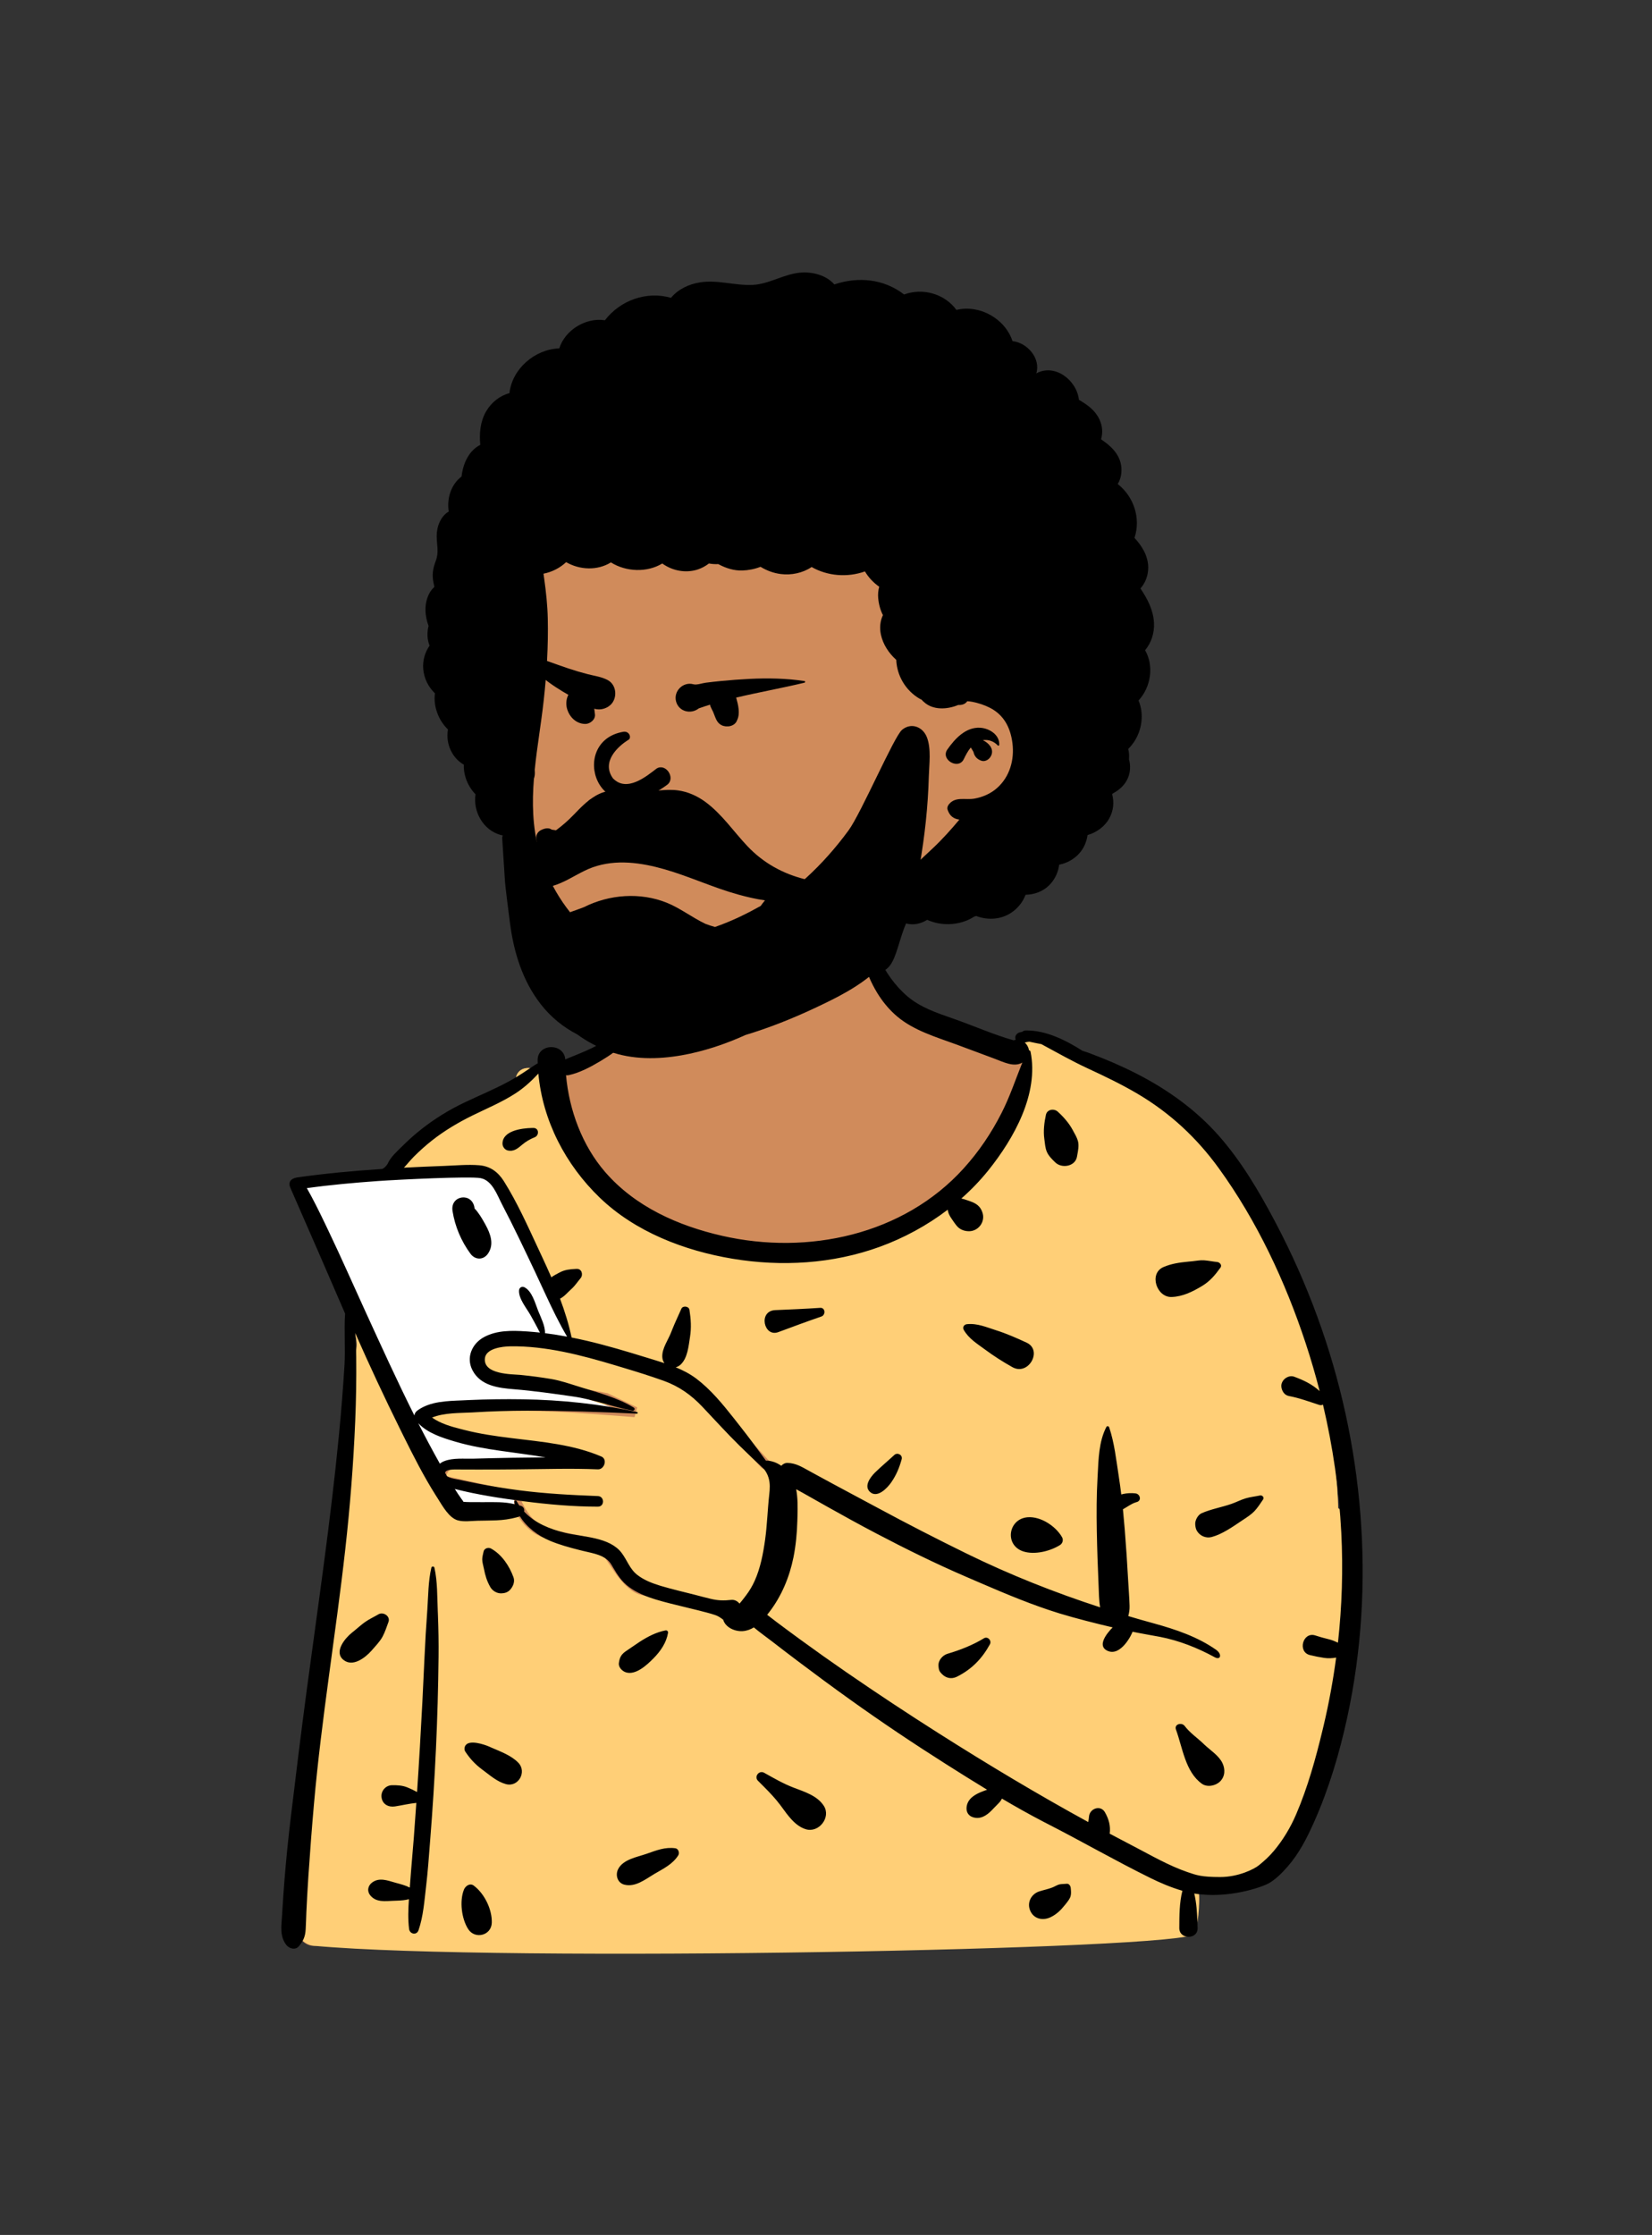 <svg width="105" height="142" viewBox="0 0 105 142" fill="none" xmlns="http://www.w3.org/2000/svg">
<rect x="0" y="0" width="105" height="142" fill="#333333" stroke="none"/>
<path fill-rule="evenodd" clip-rule="evenodd" d="M22.576 85.992C22.865 85.198 22.443 84.406 22.209 83.638C21.376 80.973 23.652 74.251 25.244 74.153C25.826 72.647 27.38 72.022 28.603 71.154C29.991 70.287 31.34 69.292 32.784 68.533C32.864 67.815 33.734 67.637 34.266 68.15C35.727 67.241 37.479 67.41 39.045 66.814C40.236 64.89 40.325 62.866 40.64 61.01C40.777 60.2 40.631 59.42 41.184 58.698C43.041 56.085 50.378 54.953 53.083 56.501C54.539 55.592 54.575 57.238 54.806 58.253C55.063 58.761 55.202 59.337 55.159 59.943C55.848 61.383 56.433 63.185 57.882 64.261C59.72 65.626 62.548 66.145 64.341 66.814C64.743 66.427 64.865 65.868 64.865 65.868C67.643 66.472 70.339 67.534 72.667 69.192C75.311 69.966 77.173 72.117 78.519 74.424C78.668 74.667 78.703 74.915 78.659 75.142C82.8 81.215 84.776 88.484 85.054 95.826C87.717 97.425 83.788 111.786 82.874 114.768C82.873 114.768 82.872 114.767 82.871 114.767C82.278 115.818 81.604 118.816 80.119 118.584C79.101 119.736 77.478 119.51 76.096 119.598C76.321 120.462 76.21 121.45 75.942 122.304C75.625 123.32 74.07 123.355 73.85 122.247C60.086 124.922 45.963 122.787 32.044 123.189C28.02 123.218 23.996 123.342 19.981 123.629C19.416 123.669 18.843 123.091 18.881 122.528C19.744 113.342 20.555 101.257 21.52 92.16C21.749 90.085 21.93 87.988 22.576 85.992Z" fill="#D08B5B"/>
<path fill-rule="evenodd" clip-rule="evenodd" d="M64.851 65.929C64.856 65.909 64.861 65.888 64.865 65.868C67.643 66.472 70.339 67.534 72.666 69.192C75.311 69.966 77.173 72.117 78.519 74.424L78.537 74.454C78.67 74.688 78.701 74.924 78.659 75.143C82.8 81.215 84.776 88.484 85.054 95.826C87.717 97.425 83.788 111.787 82.874 114.768L82.871 114.767C82.723 115.029 82.57 115.412 82.401 115.835C81.892 117.112 81.234 118.758 80.119 118.584C79.291 119.521 78.064 119.546 76.891 119.571C76.621 119.576 76.354 119.582 76.096 119.598C76.321 120.462 76.21 122.003 75.942 122.857C75.625 123.873 31.661 124.701 19.981 123.629C19.417 123.577 18.843 123.092 18.881 122.529C19.244 118.67 19.597 114.301 19.956 109.857C20.452 103.718 20.96 97.436 21.52 92.16C21.542 91.962 21.563 91.763 21.585 91.564C21.788 89.685 21.992 87.797 22.576 85.993C22.807 85.358 22.584 84.725 22.365 84.105C22.31 83.948 22.256 83.793 22.208 83.638C21.376 80.973 23.496 74.268 25.016 74.168L25.244 74.153C25.691 72.996 26.712 72.359 27.715 71.733C27.988 71.562 28.259 71.392 28.518 71.213L28.603 71.154C29.076 70.859 29.544 70.548 30.014 70.237C30.922 69.636 31.832 69.034 32.784 68.533C32.864 67.815 33.734 67.637 34.266 68.151C34.498 68.006 34.738 67.889 34.983 67.791L35.081 69.127C36.739 75.312 41.355 78.754 48.926 79.451C60.284 80.498 65.404 69.11 65.404 67.96C65.404 67.455 65.237 66.818 64.904 66.048L64.851 65.929ZM39.809 86.698C38.117 86.285 36.11 85.849 34.454 85.575C33.625 85.437 32.893 85.341 32.335 85.308C32.055 85.291 31.829 85.29 31.661 85.305C31.507 85.319 31.445 85.343 31.431 85.349C31.428 85.35 31.427 85.35 31.428 85.349C31.176 85.545 30.962 85.83 30.807 86.081C30.732 86.204 30.673 86.313 30.633 86.391L30.628 86.403C30.634 86.419 30.64 86.437 30.648 86.457C30.689 86.561 30.75 86.698 30.832 86.832C31.008 87.12 31.218 87.298 31.454 87.298C31.694 87.298 32.271 87.38 32.96 87.491C33.664 87.605 34.524 87.756 35.355 87.907C36.187 88.058 36.993 88.209 37.591 88.323C37.89 88.379 38.137 88.427 38.309 88.46L38.508 88.498L38.561 88.508L38.574 88.511L38.578 88.511L38.579 88.511L38.579 88.511C38.579 88.511 38.579 88.511 38.566 88.579L38.579 88.511L38.62 88.519L38.658 88.538L40.499 89.42L40.331 90.04L40.358 89.715C40.331 90.04 40.331 90.04 40.331 90.04L40.33 90.04L40.33 90.04L40.327 90.04L40.317 90.039L40.277 90.036L40.121 90.023C39.986 90.012 39.79 89.996 39.549 89.977C39.066 89.939 38.4 89.888 37.666 89.837C36.194 89.735 34.464 89.634 33.394 89.634L33.16 89.634C32.085 89.634 30.608 89.633 29.365 89.703C28.695 89.74 28.108 89.797 27.695 89.882C27.52 89.918 27.392 89.956 27.306 89.992C27.356 90.043 27.432 90.104 27.54 90.172C27.783 90.328 28.131 90.49 28.525 90.642C29.314 90.945 30.22 91.183 30.695 91.248C31.214 91.319 32.66 91.609 33.961 91.878C34.614 92.013 35.237 92.143 35.695 92.24C35.925 92.289 36.113 92.329 36.244 92.356L36.396 92.389L36.436 92.397L36.446 92.4L36.448 92.4L36.449 92.4L36.449 92.4C36.449 92.4 36.449 92.4 36.445 92.419L36.449 92.4L36.392 93.046L28.638 93.318C28.626 93.331 28.613 93.345 28.6 93.36C28.529 93.441 28.455 93.539 28.41 93.632C28.373 93.706 28.372 93.742 28.372 93.752C28.385 93.765 28.431 93.802 28.569 93.832C29.076 93.946 30.119 94.173 31.035 94.372C31.494 94.471 31.92 94.564 32.232 94.631L32.603 94.712L32.705 94.734L32.732 94.739L32.739 94.741L32.74 94.741L32.741 94.741L32.741 94.741C32.741 94.741 32.741 94.741 32.718 94.848L32.741 94.741L32.929 94.782L32.985 94.966L32.985 94.966L32.985 94.966L32.985 94.966L32.985 94.967L32.986 94.969L32.99 94.981C32.993 94.993 32.999 95.011 33.008 95.034C33.024 95.082 33.05 95.151 33.085 95.237C33.156 95.409 33.264 95.642 33.414 95.887C33.719 96.387 34.168 96.892 34.78 97.086C35.302 97.251 35.879 97.363 36.445 97.472C36.639 97.509 36.833 97.546 37.022 97.585C37.382 97.66 37.73 97.742 38.023 97.847C38.307 97.949 38.587 98.089 38.768 98.306C38.903 98.469 39.056 98.701 39.213 98.938L39.222 98.952C39.387 99.201 39.565 99.471 39.758 99.726C39.952 99.983 40.154 100.215 40.362 100.393C40.572 100.571 40.77 100.679 40.957 100.715C41.498 100.817 43.119 101.24 44.586 101.632C45.323 101.829 46.028 102.02 46.548 102.162C46.668 102.195 46.779 102.225 46.878 102.252C46.992 102.283 47.091 102.31 47.171 102.332L47.18 102.334C47.222 102.272 47.273 102.195 47.331 102.106C47.502 101.84 47.732 101.464 47.969 101.018C48.448 100.119 48.938 98.972 49.048 97.909C49.163 96.792 49.221 95.726 49.25 94.938C49.265 94.545 49.272 94.221 49.276 93.996C49.277 93.93 49.277 93.873 49.278 93.825L48.421 93.27L48.385 93.247L48.357 93.216L44.377 88.846L44.369 88.838C44.361 88.83 44.347 88.817 44.328 88.799C44.29 88.764 44.23 88.71 44.147 88.642C43.98 88.506 43.72 88.313 43.355 88.093C42.625 87.653 41.474 87.105 39.809 86.698ZM29.962 86.469C29.962 86.469 29.962 86.469 30.276 86.381L29.962 86.469L29.931 86.358L29.976 86.252L30.276 86.381C29.976 86.252 29.977 86.252 29.977 86.252L29.977 86.251L29.977 86.251L29.977 86.25L29.978 86.248L29.982 86.238L29.997 86.207C30.009 86.181 30.027 86.143 30.05 86.097C30.096 86.006 30.164 85.879 30.251 85.737C30.424 85.458 30.686 85.098 31.028 84.833C31.183 84.712 31.408 84.672 31.602 84.655C31.817 84.635 32.079 84.638 32.374 84.655C32.965 84.691 33.724 84.791 34.561 84.93C36.238 85.208 38.263 85.648 39.964 86.064C41.694 86.486 42.907 87.059 43.693 87.533C44.085 87.769 44.371 87.981 44.56 88.136C44.655 88.213 44.726 88.276 44.774 88.321C44.798 88.344 44.817 88.362 44.83 88.375L44.845 88.391L44.85 88.395L44.852 88.397L44.852 88.398L44.853 88.398C44.853 88.398 44.853 88.398 44.622 88.616L44.853 88.398L44.857 88.403L48.811 92.744L49.783 93.373L49.933 93.47V93.648V93.648V93.648L49.933 93.649L49.933 93.654L49.933 93.672L49.932 93.742C49.932 93.803 49.931 93.893 49.929 94.007C49.925 94.236 49.918 94.564 49.903 94.962C49.874 95.759 49.815 96.84 49.698 97.976C49.575 99.166 49.037 100.403 48.546 101.325C48.299 101.79 48.059 102.183 47.88 102.459C47.791 102.598 47.717 102.708 47.665 102.783C47.639 102.821 47.619 102.85 47.605 102.87L47.588 102.894L47.584 102.9L47.583 102.902L47.582 102.902L47.582 102.902C47.582 102.902 47.582 102.902 47.317 102.711L47.582 102.902L47.449 103.086L47.231 103.026L47.317 102.711C47.231 103.026 47.231 103.026 47.231 103.026L47.23 103.026L47.23 103.026L47.227 103.025L47.215 103.022L47.17 103.009L46.998 102.962C46.85 102.921 46.636 102.863 46.376 102.792C45.857 102.651 45.153 102.46 44.417 102.264C42.936 101.868 41.346 101.454 40.835 101.357C40.496 101.293 40.196 101.11 39.938 100.89C39.679 100.669 39.444 100.395 39.237 100.121C39.03 99.847 38.842 99.562 38.679 99.316L38.676 99.312C38.508 99.057 38.375 98.856 38.266 98.724C38.2 98.645 38.057 98.553 37.802 98.462C37.555 98.373 37.245 98.299 36.889 98.225C36.72 98.19 36.539 98.156 36.353 98.12L36.352 98.12C35.778 98.009 35.145 97.887 34.583 97.709C33.751 97.446 33.195 96.783 32.856 96.228C32.684 95.946 32.561 95.681 32.481 95.486C32.459 95.432 32.44 95.384 32.424 95.341L32.094 95.27C31.782 95.202 31.355 95.11 30.897 95.011C29.981 94.812 28.936 94.584 28.426 94.47C28.124 94.403 27.87 94.26 27.765 93.996C27.665 93.748 27.745 93.503 27.822 93.345C27.904 93.177 28.021 93.029 28.109 92.929C28.154 92.877 28.195 92.835 28.225 92.805C28.24 92.79 28.252 92.778 28.261 92.769L28.272 92.759L28.275 92.756L28.276 92.755L28.277 92.755L28.277 92.754C28.277 92.754 28.277 92.754 28.497 92.996L28.277 92.754L28.366 92.673L28.486 92.669L33.681 92.487C32.411 92.226 31.079 91.96 30.606 91.895C30.069 91.822 29.112 91.568 28.29 91.252C27.879 91.093 27.485 90.913 27.187 90.723C27.039 90.628 26.902 90.522 26.798 90.405C26.697 90.291 26.597 90.132 26.597 89.936C26.597 89.653 26.827 89.499 26.965 89.43C27.126 89.348 27.337 89.288 27.564 89.242C28.026 89.147 28.651 89.088 29.328 89.05C30.59 88.98 32.086 88.98 33.157 88.981H33.157L33.394 88.981C34.489 88.981 36.241 89.084 37.711 89.185C38.035 89.208 38.347 89.23 38.635 89.251L38.413 89.145L38.385 89.14L38.186 89.101C38.014 89.068 37.767 89.021 37.469 88.965C36.873 88.852 36.068 88.701 35.239 88.55C34.408 88.399 33.554 88.249 32.856 88.136C32.143 88.021 31.629 87.952 31.454 87.952C30.859 87.952 30.48 87.508 30.275 87.174C30.167 86.997 30.089 86.823 30.039 86.694C30.014 86.629 29.995 86.575 29.982 86.536C29.976 86.516 29.971 86.501 29.968 86.489L29.964 86.475L29.962 86.471L29.962 86.47L29.962 86.469L29.962 86.469ZM27.21 90.043C27.211 90.043 27.213 90.042 27.216 90.038C27.212 90.042 27.21 90.043 27.21 90.043ZM28.368 93.747C28.368 93.747 28.369 93.748 28.37 93.749C28.369 93.748 28.368 93.747 28.368 93.747Z" fill="#FFCF77"/>
<path fill-rule="evenodd" clip-rule="evenodd" d="M36.328 85.244L32.283 76.077C32.283 76.077 31.672 74.519 30.634 74.519C29.596 74.519 20.183 74.814 20.183 74.814C20.183 74.814 18.257 75.06 18.879 76.077C19.501 77.094 28.75 96.017 28.75 96.017H32.672V95.061L28.305 93.839C28.305 93.839 27.51 92.996 28.75 92.996C29.989 92.996 37.199 92.72 37.199 92.72L30.324 91.711L26.923 90.402L27.424 89.715L30.324 89.3L39.769 89.715L37.199 88.845L31.454 87.625C31.454 87.625 30.324 86.829 30.324 86.049C30.324 85.268 33.351 84.968 33.351 84.968L36.328 85.244Z" fill="white"/>
<path fill-rule="evenodd" clip-rule="evenodd" d="M54.579 57.068C54.539 56.96 54.378 56.974 54.375 57.095C54.312 59.678 54.955 62.835 57.021 64.58C58.081 65.475 59.484 65.885 60.771 66.356L60.917 66.41L63.192 67.257C63.795 67.482 64.446 67.828 64.979 67.511C64.548 68.581 64.186 69.68 63.66 70.711C63.007 71.995 62.216 73.169 61.248 74.237C57.415 78.469 51.349 79.76 45.905 78.52C43.102 77.882 40.374 76.671 38.462 74.464C37.008 72.787 36.173 70.535 35.976 68.314C36.034 68.323 36.094 68.323 36.156 68.309C36.845 68.159 37.54 67.79 38.146 67.427L38.205 67.392C38.788 67.041 39.395 66.639 39.814 66.093C40.23 65.551 40.666 63.784 40.666 63.784C40.785 63.119 40.896 61.796 40.877 61.124C40.875 61.061 40.594 61.024 40.564 61.09C40.305 61.66 40.221 62.912 40.02 63.505L39.98 63.624C39.766 64.243 39.582 64.998 39.139 65.499C38.306 66.439 37.049 66.838 35.927 67.309C35.846 66.246 34.149 66.271 34.171 67.38C34.172 67.44 34.175 67.5 34.177 67.559C34.043 67.633 33.914 67.717 33.794 67.799L33.676 67.878C33.232 68.181 32.784 68.468 32.311 68.725C31.395 69.221 30.425 69.615 29.486 70.066C28.537 70.522 27.649 71.066 26.82 71.716C26.43 72.022 26.057 72.347 25.703 72.693L25.606 72.788C25.269 73.124 24.831 73.499 24.639 73.941C24.596 74.038 24.384 74.264 24.269 74.272C22.486 74.389 20.706 74.554 18.934 74.802C18.475 74.866 18.294 75.102 18.463 75.485C19.046 76.799 21.328 82.05 21.934 83.459C21.863 84.494 21.959 85.713 21.895 86.748C21.802 88.259 21.68 89.769 21.533 91.276C21.008 96.666 20.213 102.029 19.494 107.396C19.135 110.081 18.807 112.771 18.483 115.461C18.32 116.821 18.181 118.182 18.074 119.547C18.03 120.116 17.989 120.685 17.954 121.255L17.923 121.76C17.881 122.396 17.783 123.003 18.177 123.548C18.355 123.796 18.762 123.935 18.997 123.654C19.291 123.301 19.401 123.036 19.429 122.572C19.451 122.217 19.456 121.86 19.472 121.504C19.507 120.733 19.551 119.962 19.602 119.191C19.705 117.651 19.823 116.112 19.959 114.574C20.435 109.183 21.341 103.832 21.943 98.454C22.247 95.743 22.463 93.026 22.577 90.3C22.634 88.939 22.655 87.577 22.641 86.215C22.636 85.706 22.612 85.199 22.577 84.694C23.48 86.745 24.429 88.777 25.421 90.781L25.656 91.256C26.285 92.523 26.931 93.795 27.686 94.99L27.816 95.194C28.123 95.679 28.541 96.444 29.099 96.597C29.488 96.704 29.963 96.629 30.362 96.621C30.758 96.613 31.154 96.612 31.549 96.596C31.993 96.578 32.416 96.519 32.844 96.404C32.916 96.385 32.983 96.364 33.044 96.337C33.476 97.044 34.21 97.583 34.96 97.897C35.561 98.148 36.191 98.32 36.822 98.48L37.045 98.535C37.721 98.704 38.495 98.784 38.876 99.437L38.965 99.589C39.248 100.071 39.52 100.494 39.99 100.84C40.495 101.212 41.093 101.446 41.69 101.628C42.3 101.814 42.925 101.957 43.545 102.11L43.714 102.152C44.123 102.254 44.536 102.348 44.943 102.46C45.116 102.507 45.293 102.556 45.463 102.615C45.662 102.683 45.807 102.79 45.964 102.907C46.106 103.401 46.71 103.669 47.207 103.635C47.468 103.617 47.702 103.528 47.915 103.398C48.287 103.715 48.696 103.998 49.075 104.292C49.605 104.702 50.138 105.11 50.674 105.514C51.778 106.347 52.891 107.169 54.016 107.974C56.012 109.404 58.051 110.769 60.125 112.083C60.989 112.63 61.86 113.177 62.739 113.711L62.645 113.746L62.459 113.816C62.019 113.981 61.529 114.246 61.444 114.759C61.376 115.167 61.603 115.447 62.005 115.497C62.483 115.556 62.855 115.218 63.152 114.896C63.283 114.754 63.43 114.622 63.556 114.476C63.607 114.416 63.647 114.347 63.681 114.275C64.549 114.786 65.426 115.281 66.316 115.743L66.539 115.858C68.748 116.987 70.898 118.225 73.125 119.323C73.706 119.609 74.415 119.919 75.153 120.131C74.957 120.89 74.96 121.725 74.955 122.496C74.951 123.247 76.144 123.244 76.119 122.496L76.107 122.135C76.085 121.527 76.05 120.897 75.906 120.306C78.081 120.667 80.255 119.882 80.659 119.647C81.106 119.387 81.512 118.971 81.849 118.585C82.571 117.76 83.072 116.77 83.517 115.774C84.469 113.642 85.144 111.363 85.637 109.084C87.455 100.68 86.673 91.686 83.72 83.631C82.982 81.618 82.111 79.65 81.113 77.753L80.989 77.518C79.993 75.642 78.886 73.773 77.48 72.177C76.015 70.514 74.208 69.221 72.241 68.217C71.281 67.727 70.293 67.303 69.283 66.927C69.121 66.866 68.958 66.812 68.794 66.76C67.742 66.089 66.465 65.447 65.188 65.472C65.101 65.474 65.031 65.507 64.978 65.556C64.916 65.567 64.855 65.58 64.793 65.598C64.657 65.638 64.513 65.787 64.533 65.94L64.539 65.991C64.543 66.016 64.548 66.04 64.555 66.064C64.51 66.071 64.465 66.082 64.421 66.097C63.199 65.751 61.996 65.223 60.804 64.797L60.532 64.701C59.533 64.351 58.508 64.008 57.689 63.315C56.874 62.625 56.261 61.732 55.818 60.767C55.272 59.578 55.027 58.289 54.579 57.068ZM30.109 119.801C29.867 119.621 29.581 119.83 29.49 120.053C29.193 120.785 29.34 121.921 29.759 122.568C30.193 123.238 31.233 122.974 31.258 122.162C31.284 121.316 30.792 120.31 30.109 119.801ZM27.61 99.601C27.588 99.506 27.44 99.507 27.418 99.601C27.217 100.459 27.221 101.384 27.162 102.264L27.155 102.361C27.084 103.332 27.025 104.305 26.982 105.278C26.899 107.19 26.799 109.103 26.687 111.015C26.632 111.963 26.572 112.91 26.509 113.858C26.31 113.747 26.105 113.65 25.893 113.564C25.576 113.436 25.266 113.421 24.925 113.424C24.509 113.429 24.196 113.794 24.251 114.202C24.311 114.646 24.702 114.836 25.107 114.772C25.556 114.702 26.008 114.593 26.461 114.548C26.41 115.28 26.358 116.013 26.303 116.745C26.23 117.714 26.134 118.682 26.067 119.651C26.06 119.744 26.053 119.836 26.046 119.929C25.776 119.789 25.489 119.717 25.163 119.628L25.079 119.604C24.606 119.468 24.101 119.281 23.663 119.599C23.369 119.812 23.311 120.164 23.554 120.446C23.923 120.873 24.47 120.79 24.98 120.769L25.254 120.759C25.513 120.748 25.751 120.732 25.991 120.667C25.947 121.298 25.924 121.932 26.001 122.555C26.043 122.891 26.485 122.979 26.602 122.636C26.909 121.739 26.972 120.772 27.084 119.833C27.188 118.956 27.252 118.072 27.32 117.191L27.341 116.927C27.495 114.988 27.619 113.048 27.709 111.106C27.799 109.164 27.853 107.222 27.874 105.278C27.884 104.395 27.869 103.509 27.835 102.626L27.824 102.361C27.784 101.454 27.812 100.49 27.61 99.601ZM68.054 119.944C68.042 119.82 67.943 119.666 67.795 119.686C67.659 119.703 67.519 119.695 67.384 119.717C67.207 119.747 67.064 119.852 66.898 119.918C66.629 120.025 66.337 120.081 66.061 120.169C65.544 120.334 65.262 120.878 65.476 121.387C65.701 121.922 66.267 122.043 66.756 121.819C67.142 121.642 67.429 121.359 67.688 121.032L67.762 120.939C67.873 120.798 68 120.641 68.047 120.471C68.093 120.305 68.07 120.113 68.054 119.944ZM42.927 117.431C42.283 117.34 41.733 117.56 41.137 117.768L41.089 117.785C40.482 117.994 39.597 118.139 39.286 118.76C39.098 119.135 39.244 119.632 39.685 119.743C40.384 119.918 41.011 119.407 41.589 119.063L41.62 119.045C42.178 118.718 42.754 118.443 43.11 117.88C43.205 117.729 43.123 117.458 42.927 117.431ZM65.414 66.182C65.672 66.24 65.931 66.291 66.188 66.34C67.169 66.866 68.121 67.411 69.133 67.88C70.208 68.377 71.278 68.89 72.299 69.492C74.36 70.707 76.06 72.286 77.464 74.223C79.89 77.567 81.694 81.424 82.986 85.338C83.317 86.344 83.615 87.36 83.877 88.386C83.413 87.956 82.863 87.692 82.246 87.466C81.985 87.37 81.66 87.532 81.527 87.758C81.468 87.86 81.434 87.961 81.44 88.08C81.454 88.343 81.625 88.642 81.908 88.694C82.567 88.816 83.207 89.052 83.842 89.26C83.939 89.292 84.021 89.28 84.087 89.242C84.718 91.914 85.112 94.641 85.252 97.385C85.37 99.707 85.297 102.048 85.04 104.367C84.843 104.278 84.649 104.195 84.433 104.145C84.152 104.079 83.875 104 83.601 103.91C82.81 103.65 82.449 104.957 83.258 105.156C83.559 105.23 83.861 105.291 84.168 105.336C84.435 105.376 84.672 105.358 84.924 105.317C84.731 106.764 84.468 108.201 84.133 109.617L84.059 109.927C83.624 111.735 83.118 113.561 82.384 115.27C82.025 116.108 81.549 116.905 80.961 117.604C80.672 117.947 80.352 118.242 80.002 118.521C79.711 118.754 78.722 119.258 77.55 119.258C76.378 119.258 76.061 119.147 75.47 118.943C74.301 118.541 73.191 117.898 72.095 117.326L71.981 117.267C71.497 117.016 71.014 116.762 70.532 116.505C70.593 116.013 70.486 115.601 70.231 115.147C69.954 114.656 69.269 114.901 69.218 115.403L69.216 115.422C69.208 115.535 69.189 115.65 69.166 115.765C65.945 114.001 62.793 112.112 59.691 110.144C57.692 108.877 55.715 107.571 53.767 106.227C52.793 105.556 51.828 104.872 50.872 104.175C50.371 103.81 49.873 103.441 49.377 103.07C49.17 102.915 48.968 102.753 48.761 102.597C48.811 102.534 48.86 102.472 48.907 102.409C49.681 101.397 50.182 100.189 50.432 98.944C50.583 98.192 50.656 97.412 50.678 96.646L50.688 96.313C50.703 95.751 50.708 95.164 50.604 94.62C50.745 94.697 50.889 94.773 51.032 94.854C51.546 95.146 52.061 95.436 52.576 95.726C53.609 96.305 54.644 96.878 55.693 97.427C57.565 98.409 59.457 99.343 61.399 100.179L62.344 100.587C63.984 101.293 65.638 101.986 67.343 102.51C68.305 102.806 69.748 103.172 70.723 103.398C70.723 103.398 69.547 104.507 70.398 104.888C71.249 105.269 71.954 103.807 71.983 103.674C72.432 103.768 73.716 103.996 73.716 103.996C74.935 104.231 76.118 104.697 77.208 105.294C77.587 105.502 77.693 105.099 77.291 104.818C76.117 103.997 74.747 103.532 73.334 103.142L73.265 103.123C72.746 102.981 72.229 102.833 71.712 102.679C71.769 102.474 71.802 102.261 71.795 102.025C71.781 101.502 71.734 100.976 71.707 100.453C71.648 99.354 71.574 98.259 71.487 97.162C71.453 96.74 71.415 96.316 71.373 95.893C71.649 95.744 71.888 95.547 72.197 95.45L72.249 95.435C72.579 95.346 72.468 94.92 72.175 94.884C71.909 94.851 71.644 94.866 71.382 94.922C71.342 94.931 71.303 94.941 71.267 94.952C71.219 94.56 71.165 94.169 71.105 93.78C70.944 92.753 70.831 91.67 70.497 90.683C70.472 90.61 70.364 90.584 70.323 90.66C69.838 91.585 69.821 92.719 69.766 93.749L69.759 93.871C69.695 94.995 69.691 96.129 69.712 97.253C69.733 98.412 69.773 99.569 69.825 100.727C69.846 101.193 69.845 101.677 69.924 102.123C67.034 101.183 64.194 100.057 61.472 98.725C59.552 97.785 57.648 96.808 55.767 95.793C54.824 95.285 53.877 94.785 52.935 94.275C52.605 94.097 52.275 93.917 51.945 93.738L51.451 93.468C50.988 93.215 50.602 92.964 50.063 92.947C49.903 92.941 49.759 93.016 49.657 93.13C49.367 92.925 49.032 92.799 48.681 92.802C48.152 92.071 47.616 91.347 47.057 90.638L46.645 90.113C45.931 89.208 45.175 88.289 44.266 87.599C43.859 87.292 43.413 87.061 42.947 86.871C43.056 86.844 43.163 86.79 43.259 86.701C43.704 86.288 43.766 85.522 43.856 84.946C43.95 84.349 43.913 83.814 43.821 83.219C43.785 82.987 43.402 82.939 43.308 83.151C43.111 83.6 42.903 84.029 42.723 84.482L42.67 84.619C42.478 85.129 42.068 85.666 42.095 86.219C42.102 86.371 42.153 86.503 42.231 86.609C41.84 86.479 41.444 86.363 41.053 86.242C39.824 85.862 38.59 85.493 37.337 85.198C37.003 85.12 36.668 85.047 36.331 84.98C36.155 84.143 35.898 83.321 35.595 82.513C35.882 82.366 36.068 82.12 36.315 81.901C36.546 81.695 36.705 81.445 36.902 81.21C37.081 80.995 36.981 80.608 36.658 80.62L36.566 80.624C36.232 80.639 35.908 80.674 35.605 80.83L35.497 80.886C35.349 80.963 35.187 81.051 35.043 81.155C34.854 80.721 34.658 80.29 34.459 79.864L34.202 79.313C33.534 77.88 32.869 76.391 32.031 75.056C31.658 74.463 31.162 74.092 30.451 74.035C29.718 73.976 28.956 74.052 28.222 74.078C27.371 74.109 26.521 74.145 25.671 74.189C25.889 73.961 26.087 73.707 26.306 73.488C26.669 73.125 27.053 72.78 27.456 72.462C28.255 71.832 29.133 71.313 30.044 70.866C30.956 70.419 31.895 70.029 32.751 69.477C33.292 69.128 33.776 68.688 34.218 68.212C34.496 71.213 35.945 74.001 38.121 76.095C40.381 78.27 43.504 79.466 46.559 79.974C49.676 80.493 52.928 80.302 55.91 79.219C57.447 78.66 58.921 77.862 60.236 76.86C60.25 76.947 60.268 77.033 60.302 77.114C60.348 77.223 60.404 77.316 60.468 77.411L60.583 77.579C60.655 77.684 60.729 77.789 60.811 77.886C61.01 78.123 61.291 78.227 61.594 78.226C62.175 78.224 62.615 77.654 62.459 77.091C62.36 76.737 62.15 76.524 61.822 76.385C61.718 76.341 61.613 76.305 61.507 76.269L61.427 76.242C61.319 76.205 61.213 76.17 61.102 76.149C61.725 75.6 62.302 75.002 62.82 74.357C64.442 72.334 66.042 69.501 65.5 66.814C65.49 66.768 65.449 66.739 65.404 66.731C65.373 66.543 65.272 66.36 65.135 66.238C65.228 66.213 65.321 66.195 65.414 66.182ZM48.568 112.634C48.246 112.455 47.914 112.88 48.175 113.142L48.565 113.532C48.927 113.896 49.279 114.264 49.589 114.678L49.664 114.779C50.082 115.348 50.528 116.008 51.213 116.22C52.041 116.477 52.838 115.468 52.358 114.73C51.939 114.086 51.132 113.843 50.436 113.576C49.778 113.324 49.183 112.976 48.568 112.634ZM75.296 109.659C75.108 109.412 74.615 109.542 74.744 109.892C75.163 111.028 75.334 112.577 76.392 113.332C76.733 113.575 77.269 113.464 77.55 113.183C77.869 112.863 77.882 112.413 77.7 112.024C77.477 111.548 76.929 111.204 76.545 110.842L76.511 110.809C76.098 110.407 75.651 110.124 75.296 109.659ZM31.081 110.967C30.744 110.822 29.866 110.539 29.606 110.873C29.594 110.886 29.583 110.899 29.575 110.914C29.511 111.025 29.502 111.181 29.575 111.291C29.878 111.747 30.194 112.088 30.625 112.412L30.674 112.448C31.143 112.793 31.584 113.199 32.156 113.355C32.949 113.57 33.502 112.577 32.946 111.998C32.497 111.531 31.812 111.288 31.218 111.028L31.081 110.967ZM62.916 104.476C63.049 104.236 62.778 103.942 62.533 104.092C61.833 104.52 61.017 104.841 60.231 105.071C59.913 105.165 59.626 105.487 59.65 105.835L59.653 105.888C59.663 106.011 59.68 106.133 59.758 106.236C60.032 106.594 60.423 106.732 60.842 106.52C61.774 106.047 62.412 105.388 62.916 104.476ZM42.458 103.75C42.475 103.649 42.401 103.571 42.299 103.59C41.707 103.702 41.161 103.988 40.653 104.317C40.381 104.493 40.118 104.687 39.846 104.865C39.51 105.084 39.385 105.266 39.335 105.669C39.302 105.935 39.551 106.178 39.778 106.252C40.399 106.452 41.111 105.795 41.531 105.368L41.55 105.349C41.99 104.9 42.354 104.369 42.458 103.75ZM24.691 103.052C24.826 102.688 24.361 102.386 24.057 102.565C23.771 102.733 23.461 102.873 23.191 103.066C22.943 103.243 22.717 103.453 22.479 103.646L22.361 103.739C21.925 104.09 21.205 104.957 21.829 105.461C22.422 105.94 23.209 105.328 23.608 104.881L23.636 104.849C23.865 104.584 24.148 104.296 24.314 103.987C24.471 103.695 24.577 103.361 24.691 103.052ZM30.546 74.854C31.29 74.998 31.593 75.916 31.906 76.515C32.645 77.927 33.325 79.366 34.007 80.806C34.217 81.249 34.422 81.695 34.628 82.141C34.641 82.176 34.657 82.21 34.676 82.244C35.099 83.155 35.535 84.06 36.044 84.925C35.578 84.837 35.109 84.763 34.639 84.704C34.663 84.262 34.36 83.669 34.21 83.296L34.198 83.265C34.011 82.787 33.815 82.035 33.334 81.787C33.173 81.704 33.002 81.808 32.99 81.984C32.953 82.51 33.467 83.112 33.718 83.558C33.87 83.828 34.019 84.099 34.163 84.373C34.217 84.476 34.262 84.577 34.318 84.667C34.075 84.641 33.833 84.618 33.589 84.6L33.431 84.59C32.528 84.53 31.57 84.513 30.755 84.958C29.999 85.371 29.612 86.252 30.028 87.055C30.545 88.054 31.685 88.187 32.687 88.268C33.939 88.369 35.194 88.551 36.437 88.729C37.723 88.913 38.934 89.387 40.2 89.631C40.318 89.654 40.392 89.5 40.284 89.434C39.284 88.825 38.07 88.491 36.953 88.15L36.862 88.122C36.256 87.936 35.664 87.723 35.038 87.617C34.429 87.515 33.817 87.432 33.203 87.369L33.143 87.363C32.468 87.306 30.744 87.326 30.817 86.325C30.865 85.663 31.941 85.548 32.432 85.54C34.685 85.504 36.954 86.102 39.095 86.743L39.573 86.887C40.449 87.15 41.327 87.422 42.187 87.731C43.162 88.082 43.93 88.628 44.64 89.376C45.427 90.205 46.189 91.053 47.006 91.855C47.52 92.36 48.042 92.856 48.568 93.348C48.686 93.502 48.781 93.669 48.847 93.886C48.958 94.253 48.933 94.594 48.891 94.97C48.785 95.921 48.761 96.882 48.629 97.831C48.506 98.709 48.334 99.619 47.969 100.434C47.825 100.757 47.637 101.074 47.423 101.357L47.251 101.582C47.175 101.679 47.091 101.786 47.003 101.886C46.873 101.728 46.685 101.625 46.467 101.651C46.003 101.705 45.639 101.692 45.184 101.586C44.831 101.503 44.482 101.407 44.131 101.317C43.443 101.142 42.748 100.982 42.067 100.78L41.95 100.745C41.442 100.589 40.934 100.394 40.511 100.066C40.02 99.685 39.869 99.135 39.506 98.659C38.729 97.644 37.051 97.666 35.914 97.388C34.949 97.151 34.019 96.778 33.351 96.078L33.312 96.036C33.342 95.911 33.294 95.77 33.177 95.705L33.152 95.691C33.107 95.665 33.058 95.655 33.01 95.656C32.948 95.565 32.888 95.471 32.834 95.371C32.789 95.288 32.677 95.349 32.692 95.43C32.701 95.479 32.713 95.526 32.724 95.574C32.077 95.407 31.366 95.439 30.709 95.44L29.856 95.437C29.708 95.435 29.488 95.427 29.469 95.419L29.449 95.41C29.395 95.387 29.471 95.425 29.434 95.375C29.393 95.321 29.353 95.266 29.313 95.21C29.172 95.013 29.038 94.809 28.907 94.603C30.335 94.967 31.815 95.194 33.273 95.382C34.838 95.585 36.423 95.726 38.002 95.727C38.437 95.728 38.433 95.071 38.002 95.054C36.33 94.99 34.668 94.902 33.007 94.688C32.148 94.576 31.294 94.437 30.443 94.275C30.115 94.212 29.787 94.145 29.461 94.075L29.216 94.021C29.062 93.987 28.628 93.939 28.416 93.796C28.375 93.725 28.333 93.653 28.292 93.582C28.312 93.331 28.95 93.365 29.099 93.364C29.523 93.364 29.947 93.367 30.371 93.368C31.219 93.371 32.067 93.363 32.915 93.356C34.608 93.343 36.309 93.284 38.001 93.356C38.412 93.373 38.628 92.714 38.222 92.541C36.429 91.775 34.439 91.609 32.525 91.373C31.518 91.25 30.511 91.107 29.527 90.856L29.284 90.794C28.665 90.636 27.983 90.442 27.462 90.065C28.245 89.748 29.217 89.784 30.028 89.74L30.09 89.736C31.226 89.666 32.364 89.63 33.502 89.629C35.83 89.626 38.158 89.708 40.484 89.818C40.542 89.821 40.554 89.729 40.498 89.717C38.107 89.195 35.678 88.944 33.232 88.905C32.093 88.887 30.953 88.903 29.815 88.953L29.397 88.973C28.427 89.014 27.35 89.026 26.538 89.612C26.414 89.701 26.349 89.815 26.339 89.936C25.25 87.765 24.244 85.548 23.234 83.346C22.449 81.633 21.694 79.907 20.88 78.208L20.617 77.658C20.264 76.925 19.903 76.192 19.501 75.485C21.002 75.284 22.51 75.145 24.02 75.038C25.396 74.941 29.884 74.725 30.546 74.854ZM31.211 98.388C31.04 98.293 30.777 98.371 30.735 98.582C30.704 98.739 30.65 98.913 30.65 99.074C30.65 99.267 30.719 99.476 30.756 99.664C30.84 100.098 30.944 100.45 31.164 100.836C31.302 101.077 31.58 101.241 31.86 101.235C32.081 101.23 32.278 101.17 32.43 100.999C32.612 100.793 32.737 100.491 32.637 100.215C32.375 99.49 31.894 98.768 31.211 98.388ZM67.502 97.665C67.101 96.964 66.152 96.337 65.324 96.399C64.081 96.492 63.827 98.167 65.031 98.567C65.751 98.805 66.74 98.56 67.37 98.167C67.54 98.061 67.602 97.841 67.502 97.665ZM80.282 95.269C80.373 95.136 80.223 94.985 80.087 95.015C79.787 95.081 79.463 95.11 79.168 95.2C78.867 95.291 78.575 95.443 78.277 95.548C77.651 95.767 76.983 95.877 76.378 96.142C76.136 96.248 75.945 96.598 75.968 96.857L75.974 96.917C75.987 97.045 76.009 97.157 76.081 97.274C76.273 97.589 76.655 97.752 77.015 97.655C77.684 97.475 78.337 97.014 78.907 96.631L79.012 96.561C79.261 96.397 79.528 96.225 79.729 96.014C79.939 95.793 80.111 95.518 80.282 95.269ZM57.309 92.717C57.386 92.44 57.042 92.257 56.841 92.444C56.439 92.818 56.019 93.165 55.626 93.549L55.6 93.575C55.318 93.858 54.909 94.404 55.275 94.77C55.744 95.239 56.397 94.543 56.649 94.18C56.968 93.719 57.16 93.255 57.309 92.717ZM26.586 90.426C27.181 91.057 28.099 91.347 28.907 91.587C29.865 91.872 30.852 92.042 31.84 92.182C32.795 92.317 33.742 92.438 34.681 92.594C33.971 92.602 33.26 92.608 32.551 92.62C31.733 92.635 30.916 92.653 30.099 92.677C29.503 92.694 28.805 92.612 28.239 92.834C28.137 92.873 28.041 92.928 27.958 92.996C27.483 92.15 27.027 91.292 26.586 90.426ZM63.323 84.524C62.701 84.327 62.117 84.064 61.458 84.133C61.282 84.15 61.157 84.321 61.253 84.49C61.565 85.04 62.073 85.35 62.573 85.718L62.617 85.75C63.164 86.157 63.751 86.528 64.347 86.862C65.371 87.438 66.289 85.791 65.254 85.308C64.632 85.018 63.978 84.732 63.323 84.524ZM52.131 83.095C51.18 83.158 50.229 83.2 49.277 83.239C48.174 83.283 48.545 84.981 49.466 84.638C50.377 84.298 51.287 83.963 52.205 83.646C52.485 83.55 52.462 83.09 52.149 83.094L52.131 83.095ZM76.524 80.074C76.277 80.057 76.029 80.111 75.782 80.135L75.519 80.16C74.978 80.214 74.47 80.281 73.954 80.501C73.001 80.908 73.513 82.44 74.469 82.405C75.176 82.379 75.781 82.075 76.377 81.722C76.899 81.412 77.219 81.026 77.572 80.54C77.689 80.38 77.526 80.2 77.367 80.183C77.087 80.155 76.804 80.094 76.524 80.074ZM28.763 76.945C28.92 77.93 29.312 78.852 29.901 79.655C30.198 80.058 30.718 80.074 31.012 79.655C31.427 79.062 31.171 78.384 30.858 77.814L30.765 77.648C30.625 77.398 30.41 77.034 30.164 76.782L30.16 76.756C30.028 75.726 28.6 75.931 28.763 76.945ZM67.229 70.629C66.992 70.415 66.555 70.48 66.479 70.827C66.371 71.314 66.305 71.863 66.376 72.357C66.414 72.625 66.428 72.926 66.534 73.175C66.647 73.444 66.865 73.65 67.07 73.852C67.479 74.255 68.343 74.122 68.453 73.487L68.466 73.409C68.522 73.109 68.592 72.787 68.511 72.49C68.449 72.265 68.311 72.036 68.197 71.828L68.173 71.783C67.945 71.358 67.588 70.952 67.229 70.629ZM33.902 71.665L33.816 71.666C33.155 71.679 31.945 71.84 31.938 72.658C31.937 72.851 32.08 73.051 32.271 73.095C32.666 73.187 32.922 72.953 33.204 72.717C33.435 72.523 33.703 72.369 33.983 72.258C34.284 72.138 34.264 71.664 33.902 71.665Z" fill="black"/>
<path fill-rule="evenodd" clip-rule="evenodd" d="M52.373 24.186C38.452 23.5 32.17 33.326 31.763 37.715C31.481 40.761 33.277 44.273 33.277 46.995C33.277 48.385 31.579 51.368 32.37 53.393C34.128 57.901 37.852 62.904 42.596 62.904C47.341 62.904 53.516 64.22 58.759 56.694C59.251 55.988 65.473 51.975 66.077 48.161C67.583 38.662 62.306 24.675 52.373 24.186Z" fill="#D08B5B"/>
<path fill-rule="evenodd" clip-rule="evenodd" d="M53.029 18.071C52.531 17.5 51.691 17.271 50.944 17.316C49.859 17.38 48.916 18.051 47.837 18.101C46.705 18.154 45.613 17.76 44.479 17.943C43.783 18.055 43.095 18.378 42.649 18.923C41.106 18.48 39.431 19.067 38.448 20.348C37.236 20.159 35.917 20.964 35.546 22.135C34.005 22.185 32.552 23.425 32.38 24.979C31.764 25.142 31.23 25.568 30.902 26.13C30.521 26.782 30.457 27.53 30.526 28.264C29.802 28.636 29.433 29.433 29.337 30.276C28.675 30.772 28.387 31.662 28.522 32.503C28.015 32.789 27.753 33.456 27.756 34.05C27.759 34.606 27.906 35.097 27.699 35.633C27.515 36.111 27.449 36.508 27.55 37.008L27.561 37.057C27.579 37.138 27.594 37.216 27.607 37.294C27.47 37.414 27.354 37.565 27.267 37.741C26.949 38.384 26.997 39.117 27.239 39.769C27.133 40.184 27.146 40.622 27.303 41.021C27.009 41.445 26.855 41.965 26.9 42.505C26.951 43.109 27.227 43.65 27.644 44.05C27.533 44.875 27.867 45.767 28.473 46.348C28.387 46.842 28.461 47.359 28.73 47.828C28.922 48.161 29.181 48.41 29.48 48.583C29.47 48.859 29.507 49.141 29.598 49.423C29.725 49.815 29.94 50.176 30.224 50.467C30.055 51.55 30.701 52.751 31.839 53.055C31.935 53.08 32.026 53.092 32.113 53.094C32.227 54.135 32.473 55.162 32.856 56.137C33.827 58.62 35.594 60.791 37.899 62.146C39.039 62.815 40.319 63.274 41.626 63.465C42.566 63.603 43.471 63.569 44.415 63.475C45.6 63.356 46.791 63.179 47.942 62.873L48.127 62.824C48.605 62.696 49.108 62.547 49.522 62.289C49.985 62 50.225 61.555 50.332 61.03C50.391 60.738 50.207 60.423 49.888 60.417L49.867 60.417C49.797 60.419 49.728 60.416 49.658 60.412L49.605 60.408H49.603C49.599 60.407 49.597 60.407 49.594 60.407C49.562 60.403 49.532 60.394 49.502 60.389C49.151 60.33 48.844 60.388 48.514 60.498L48.473 60.512C47.918 60.704 47.368 60.882 46.795 61.013C46.203 61.148 45.603 61.256 45.001 61.341L44.942 61.348L44.923 61.351L44.914 61.352C44.912 61.352 44.91 61.352 44.909 61.353L44.731 61.375C44.592 61.392 44.452 61.406 44.312 61.421C44.055 61.447 43.798 61.467 43.541 61.482C39.102 61.732 35.374 58.229 34.249 54.028C33.841 52.508 33.815 50.992 33.935 49.474C33.973 49.364 33.996 49.241 33.995 49.107C33.995 49.037 33.992 48.968 33.987 48.898C34.137 47.43 34.397 45.962 34.559 44.488C34.749 42.767 34.855 41.036 34.816 39.304C34.797 38.449 34.706 37.602 34.587 36.755L34.544 36.45C35.083 36.345 35.585 36.088 35.984 35.717C36.851 36.219 37.973 36.263 38.829 35.733C39.788 36.336 41.127 36.391 42.093 35.802C42.676 36.219 43.412 36.399 44.134 36.241C44.458 36.17 44.781 36.015 45.058 35.802C45.255 35.837 45.455 35.85 45.654 35.84L45.695 35.863C46.153 36.105 46.661 36.264 47.183 36.247C47.57 36.234 47.969 36.157 48.338 36.012C48.732 36.251 49.163 36.414 49.625 36.472C50.298 36.557 51.026 36.408 51.586 36.025C52.61 36.609 53.87 36.699 54.975 36.306C55.202 36.691 55.515 37.022 55.882 37.278C55.816 37.514 55.795 37.765 55.818 38.007C55.855 38.405 55.955 38.762 56.118 39.083C55.946 39.441 55.894 39.88 55.99 40.322C56.127 40.951 56.492 41.498 56.965 41.925C57.007 42.929 57.556 43.87 58.45 44.394C58.496 44.42 58.541 44.441 58.586 44.461C58.625 44.515 58.672 44.563 58.726 44.603C59.295 45.129 60.194 45.087 60.907 44.79C60.921 44.791 60.934 44.792 60.949 44.792C61.203 44.798 61.377 44.699 61.479 44.553C61.583 44.558 61.686 44.569 61.79 44.589C62.168 44.66 62.583 44.796 62.926 44.973C63.815 45.431 64.227 46.241 64.35 47.215C64.484 48.278 64.179 49.361 63.358 50.08C62.96 50.43 62.45 50.649 61.932 50.741C61.36 50.843 60.748 50.592 60.326 51.085C60.241 51.182 60.184 51.319 60.229 51.45C60.373 51.861 60.609 52.018 60.978 52.075C60.444 52.71 59.897 53.323 59.291 53.893C58.635 54.511 57.957 55.109 57.366 55.791C56.74 56.512 56.175 57.276 55.783 58.151C55.559 58.653 55.379 59.172 55.185 59.686L55.151 59.776C54.934 60.323 54.647 60.85 54.98 61.421C55.112 61.646 55.411 61.863 55.687 61.827C56.463 61.728 56.723 61.202 56.962 60.517C57.142 59.999 57.279 59.467 57.473 58.954C57.509 58.859 57.549 58.765 57.59 58.672C58.038 58.797 58.53 58.698 58.929 58.442C59.356 58.632 59.828 58.726 60.285 58.718C60.896 58.707 61.455 58.537 61.935 58.23C61.973 58.22 62.012 58.21 62.05 58.199C62.78 58.48 63.636 58.429 64.297 57.975C64.725 57.681 65.018 57.288 65.185 56.85C65.738 56.84 66.285 56.643 66.682 56.249C67.046 55.888 67.259 55.422 67.322 54.938C67.798 54.843 68.245 54.612 68.595 54.223C68.888 53.898 69.065 53.485 69.125 53.056C69.705 52.889 70.228 52.51 70.514 51.98C70.78 51.487 70.819 50.953 70.689 50.467L70.722 50.418C71.32 50.104 71.776 49.591 71.823 48.858C71.836 48.649 71.813 48.44 71.757 48.243C71.777 48.022 71.764 47.801 71.707 47.587C72.51 46.804 72.801 45.545 72.365 44.505C73.15 43.658 73.358 42.318 72.782 41.313C73.177 40.834 73.38 40.223 73.346 39.571C73.304 38.758 72.932 38.047 72.486 37.388C72.817 37.022 72.993 36.511 72.98 36.017C72.962 35.302 72.583 34.686 72.108 34.176C72.522 32.916 72.059 31.55 71.042 30.752C71.248 30.413 71.324 29.992 71.257 29.566C71.14 28.821 70.582 28.313 69.981 27.912C70.106 27.501 70.073 27.058 69.873 26.634C69.606 26.067 69.102 25.708 68.576 25.404C68.439 24.149 67.04 23.076 65.866 23.724C66.157 22.79 65.319 21.78 64.354 21.674C63.882 20.239 62.254 19.335 60.79 19.691C60.041 18.666 58.648 18.271 57.465 18.711C56.164 17.712 54.551 17.563 53.029 18.071ZM62.294 46.238C61.38 46.188 60.694 46.936 60.213 47.62C59.761 48.262 60.92 48.939 61.258 48.232C61.38 47.98 61.517 47.713 61.702 47.492C61.733 47.535 61.76 47.58 61.788 47.627L61.815 47.673C61.835 47.707 61.856 47.742 61.874 47.778C61.872 47.785 61.9 47.869 61.9 47.873C61.976 48.102 62.14 48.25 62.364 48.329C62.654 48.43 62.927 48.212 63.02 47.956C63.168 47.547 62.824 47.191 62.467 47.029C62.818 46.972 63.163 47.091 63.417 47.362C63.452 47.4 63.51 47.369 63.512 47.322C63.542 46.681 62.872 46.269 62.294 46.238Z" fill="black"/>
<path fill-rule="evenodd" clip-rule="evenodd" d="M37.594 50.818C37.458 50.64 37.126 51.415 37.059 51.51L37.055 51.514C36.761 51.871 36.52 52.417 36.486 52.876C36.485 52.89 36.485 52.903 36.485 52.916C36.012 52.851 35.539 52.785 35.066 52.712C34.884 52.575 34.628 52.618 34.38 52.743C33.828 53.022 34.097 53.907 34.692 53.893C36.3 53.855 37.942 54.061 39.537 54.247C40.357 54.343 41.175 54.444 41.991 54.574C42.753 54.695 43.533 54.866 44.304 54.899C44.346 54.901 44.364 54.838 44.326 54.819C43.646 54.469 42.869 54.258 42.135 54.053C41.34 53.832 40.539 53.624 39.733 53.448C39.01 53.291 38.283 53.173 37.554 53.067C37.56 53.053 37.565 53.038 37.57 53.023C37.662 52.712 37.66 52.356 37.68 52.03L37.691 51.856C37.709 51.557 37.727 50.992 37.594 50.818ZM39.962 46.993C39.267 47.415 38.208 48.401 38.956 49.449C39.836 50.373 41.103 49.313 41.728 48.834C42.307 48.463 42.957 49.418 42.42 49.851C37.908 53.193 36.077 47.103 39.611 46.496C40 46.429 40.145 46.862 39.962 46.993ZM51.137 43.273C49.981 43.096 48.796 43.076 47.627 43.134C47.02 43.165 46.413 43.21 45.808 43.27C45.492 43.301 45.176 43.336 44.861 43.376C44.635 43.404 44.286 43.534 44.071 43.475C43.414 43.295 42.791 43.916 42.972 44.574C43.152 45.226 43.921 45.398 44.416 45.007C44.651 44.924 44.887 44.845 45.125 44.772C45.143 44.847 45.169 44.921 45.207 44.992C45.249 45.073 45.29 45.153 45.328 45.235C45.32 45.222 45.383 45.375 45.385 45.379L45.436 45.512C45.525 45.741 45.624 45.958 45.865 46.077C46.196 46.24 46.715 46.15 46.848 45.761C47.057 45.351 46.919 44.779 46.799 44.355L46.79 44.323C48.233 43.979 49.7 43.722 51.137 43.373C51.184 43.361 51.189 43.281 51.137 43.273ZM33.972 41.733C33.897 41.582 33.727 41.582 33.626 41.723C33.4 42.036 33.905 42.486 34.115 42.694L34.136 42.715C34.609 43.196 35.187 43.583 35.759 43.933C35.879 44.006 36.001 44.076 36.123 44.145C36.1 44.191 36.08 44.237 36.063 44.285C35.976 44.529 35.974 44.822 36.053 45.069C36.215 45.585 36.648 45.997 37.209 45.996C37.504 45.996 37.855 45.716 37.815 45.39C37.8 45.274 37.788 45.15 37.771 45.027C38.165 45.158 38.65 45.004 38.901 44.679C39.249 44.227 39.154 43.486 38.619 43.205C38.226 42.998 37.793 42.946 37.367 42.837C36.945 42.729 36.526 42.605 36.112 42.466C35.705 42.329 35.299 42.183 34.894 42.038C34.694 41.966 34.495 41.9 34.291 41.839C34.2 41.812 34.069 41.741 33.972 41.733Z" fill="black"/>
<path fill-rule="evenodd" clip-rule="evenodd" d="M36.16 57.983C36.481 57.877 36.796 57.755 37.113 57.637C38.734 56.823 40.692 56.675 42.392 57.361C43.226 57.697 44.004 58.302 44.841 58.699C45.04 58.773 45.24 58.84 45.443 58.897C45.567 58.853 45.691 58.807 45.815 58.761C46.703 58.427 47.538 58.014 48.349 57.559C48.435 57.438 48.525 57.319 48.621 57.205C48.035 57.122 47.46 56.984 46.94 56.841C45.344 56.403 43.84 55.691 42.25 55.234C40.769 54.808 39.162 54.575 37.675 55.104C36.969 55.355 36.347 55.796 35.661 56.092C35.305 56.245 34.879 56.395 34.464 56.417C34.732 57.059 35.071 57.658 35.534 58.157C35.745 58.112 35.955 58.049 36.16 57.983ZM32.706 52.956C32.848 53.074 33.435 53.455 33.625 53.682C33.674 53.664 33.723 53.645 33.772 53.625C33.855 53.522 33.978 53.477 34.104 53.48C34.981 53.072 35.762 52.495 36.459 51.772C36.954 51.259 37.461 50.722 38.123 50.425C38.902 50.073 39.669 50.235 40.488 50.289C41.36 50.347 42.22 50.099 43.091 50.218C43.728 50.305 44.325 50.575 44.84 50.955C45.892 51.731 46.617 52.822 47.506 53.762C48.515 54.828 49.756 55.509 51.136 55.857C51.152 55.846 51.169 55.835 51.187 55.825C52.204 54.904 53.123 53.865 53.935 52.757C54.729 51.675 56.821 46.805 57.326 46.378C57.536 46.2 57.766 46.124 57.986 46.13C58.385 46.14 58.753 46.417 58.917 46.853C59.197 47.595 59.057 48.555 59.035 49.331C59.008 50.281 58.945 51.231 58.846 52.176C58.747 53.111 58.617 54.043 58.454 54.968C58.372 55.436 58.281 55.903 58.18 56.367C58.149 56.514 58.109 56.645 58.062 56.766C58.013 56.995 57.96 57.224 57.904 57.45C57.538 58.934 56.96 60.419 55.856 61.514C54.708 62.654 53.147 63.412 51.697 64.09C50.316 64.735 48.869 65.309 47.385 65.758C46.095 66.343 44.715 66.805 43.329 67.048C41.803 67.316 40.198 67.333 38.725 66.802C38 66.542 37.316 66.178 36.694 65.725C35.813 65.268 35.021 64.639 34.372 63.806C33.21 62.315 32.655 60.504 32.413 58.638C32.35 58.16 32.117 56.329 32.099 56.044C32.039 55.123 31.98 54.202 31.921 53.282C31.892 52.847 32.426 52.723 32.706 52.956Z" fill="black"/>
</svg>
